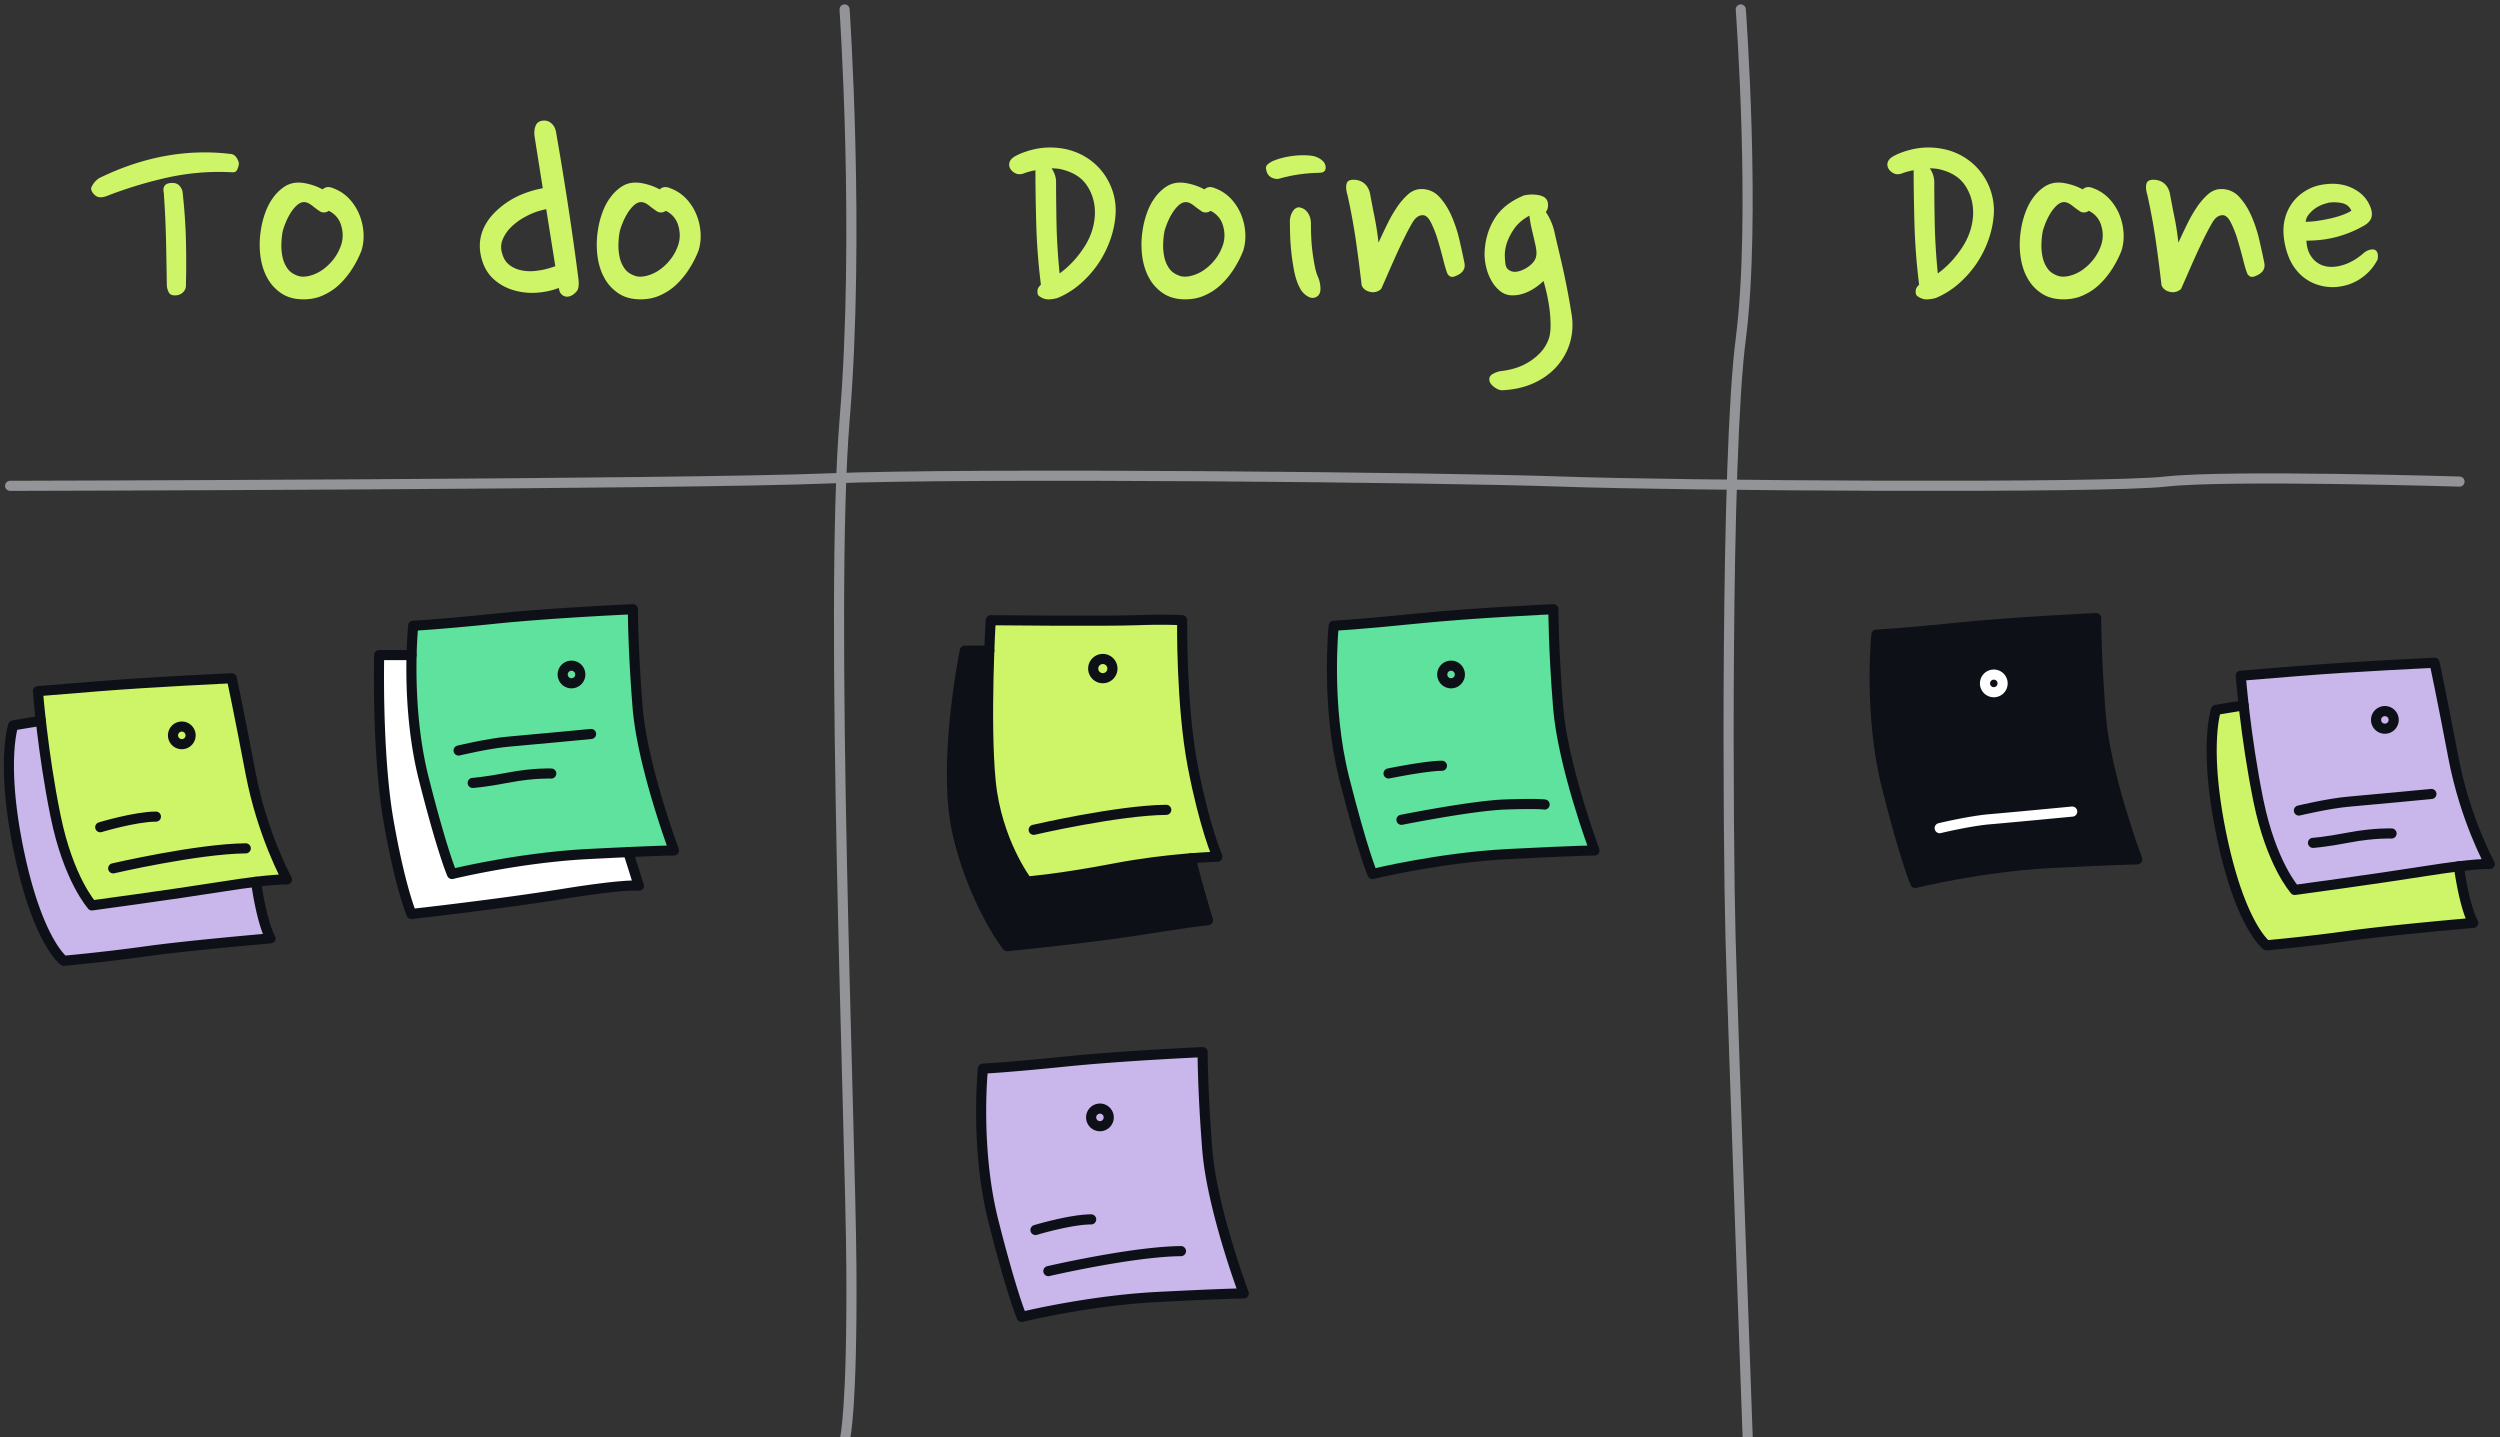 <svg width="247" height="142" fill="none" xmlns="http://www.w3.org/2000/svg"><rect width="100%" height="100%" fill="#333333" stroke="none"/><g clip-path="url(#a)"><path d="M25.303 87.12s.492 3.845 1.423 5.59c0 0-8.123.698-12.304 1.282-4.182.584-8.123.933-8.123.933s-2.554-1.86-4.41-10.701c-1.857-8.836-.583-12.56-.583-12.56l2.725-.447" fill="#C9B7EC"/><path d="M9.08 89.454s7.775-1.047 12.887-1.86c5.107-.812 6.387-.698 6.387-.698s-2.44-4.418-3.599-10.523c-1.16-6.106-1.857-9.362-1.857-9.362s-7.774.349-13.463.812l-5.69.464s.463 6.048 1.742 12.326c1.28 6.278 3.6 8.835 3.6 8.835l-.007.006z" fill="#CDF567"/><path d="M40.647 64.722h-3.188s-.234 9.768.931 16.395c1.16 6.626 2.262 9.184 2.262 9.184s8.42-.933 14.92-1.974c6.502-1.047 7.547-.813 7.547-.813l-1.051-3.33" fill="#fff"/><path d="M40.824 61.815s-.811 7.788 1.045 15.118c1.857 7.325 2.788 9.42 2.788 9.42s6.615-1.626 13.464-1.975c6.849-.349 8.47-.349 8.47-.349s-3.135-8.372-3.598-14.186c-.462-5.814-.462-9.654-.462-9.654s-7.895.35-13.584.933c-5.69.584-8.123.698-8.123.698v-.005z" fill="#5EE29D"/><path d="M97.741 64.287h-2.416s-2.32 11.284-.697 18.145C96.25 89.294 99.5 93.478 99.5 93.478s7.432-.698 13.35-1.625c5.918-.933 6.501-.933 6.501-.933s-1.463-4.813-1.663-6.129" fill="#0D1117"/><path d="M116.797 61.27s-.114 8.373 1.046 14.421c1.159 6.049 2.439 8.956 2.439 8.956s-4.759.114-10.214 1.162c-5.455 1.047-8.591 1.281-8.591 1.281s-3.016-3.954-3.599-9.882c-.583-5.929 0-15.931 0-15.931s11.145.114 14.275 0c3.13-.115 4.644 0 4.644 0v-.006z" fill="#CDF567"/><path d="M108.96 67.005a.949.949 0 0 0 .948-.95.949.949 0 1 0-.948.95z" fill="#CDF567"/><path d="M97.113 105.574s-.811 7.788 1.045 15.119c1.857 7.324 2.788 9.419 2.788 9.419s6.614-1.625 13.464-1.975c6.849-.349 8.471-.349 8.471-.349s-3.136-8.372-3.599-14.186c-.463-5.814-.463-9.653-.463-9.653s-7.894.349-13.583.932c-5.69.584-8.123.699-8.123.699v-.006z" fill="#C9B7EC"/><path d="M131.769 61.815s-.811 7.788 1.046 15.118c1.856 7.325 2.787 9.42 2.787 9.42s6.615-1.626 13.464-1.975c6.849-.349 8.471-.349 8.471-.349s-3.136-8.372-3.598-14.186c-.463-5.814-.463-9.654-.463-9.654s-7.894.35-13.584.933c-5.689.584-8.123.698-8.123.698v-.005z" fill="#5EE29D"/><path d="M185.391 62.696s-.811 7.788 1.045 15.119c1.857 7.324 2.788 9.419 2.788 9.419s6.615-1.625 13.464-1.974c6.849-.35 8.471-.35 8.471-.35s-3.136-8.371-3.599-14.185c-.462-5.814-.462-9.654-.462-9.654s-7.895.349-13.584.933c-5.69.583-8.123.698-8.123.698v-.006z" fill="#0D1117"/><path d="M242.937 85.591s.491 3.846 1.422 5.591c0 0-8.123.698-12.304 1.282-4.182.584-8.123.933-8.123.933s-2.554-1.86-4.41-10.701c-1.857-8.842-.583-12.561-.583-12.561l2.725-.447" fill="#CDF567"/><path d="M226.719 87.926s7.775-1.047 12.887-1.86c5.107-.813 6.387-.698 6.387-.698s-2.439-4.418-3.599-10.524c-1.16-6.105-1.857-9.362-1.857-9.362s-7.774.35-13.463.813l-5.69.463s.463 6.05 1.742 12.327c1.28 6.277 3.599 8.835 3.599 8.835l-.006.006z" fill="#C9B7EC"/><path d="M22.915 17.02a23.628 23.628 0 0 0-6.335.515 41.236 41.236 0 0 0-6.015 1.825c-.514.195-.902.172-1.165-.063-.269-.235-.4-.47-.4-.704.148-.406.417-.738.8-.995 4.37-2.135 8.745-2.925 13.115-2.37.211.063.389.218.526.464.137.246.188.452.142.624-.045.212-.108.389-.194.526-.085.138-.245.2-.48.178h.006zM18.374 28.2c0 .235-.08.447-.24.624-.16.183-.36.292-.594.338-.429.063-.703-.012-.834-.224a1.622 1.622 0 0 1-.223-.738c-.023-1.493-.046-2.987-.08-4.469a98.276 98.276 0 0 0-.206-4.47c0-.085-.011-.188-.034-.303a.929.929 0 0 1 0-.354.624.624 0 0 1 .143-.304c.074-.085.194-.148.366-.194.49-.086.84 0 1.056.24.212.246.32.487.32.721.172 1.54.28 3.067.32 4.584.04 1.516.04 3.033 0 4.55h.006zM32.895 18.587c.64.235 1.176.59 1.616 1.06.434.468.771 1 1.005 1.584.235.59.366 1.19.4 1.808a4.873 4.873 0 0 1-.205 1.729 10.25 10.25 0 0 1-.897 1.762 8.238 8.238 0 0 1-1.245 1.54c-.469.452-1 .812-1.6 1.087-.594.28-1.257.418-1.982.418-.874 0-1.611-.2-2.205-.607a4.26 4.26 0 0 1-1.405-1.568c-.343-.64-.56-1.368-.657-2.18a8.94 8.94 0 0 1 .046-2.438 8.766 8.766 0 0 1 .434-1.745c.2-.567.462-1.07.782-1.505.32-.441.686-.796 1.103-1.076.417-.28.89-.418 1.422-.418.297 0 .674.057 1.12.177.445.12.862.287 1.245.498.28-.257.617-.297 1.023-.126zm-1.217 2.34a9.696 9.696 0 0 1-.817-.594c-.309-.246-.583-.366-.817-.366-.257 0-.508.12-.754.354-.246.235-.457.51-.64.819-.183.309-.337.623-.462.944a6.3 6.3 0 0 0-.258.767c-.062.32-.108.704-.125 1.156-.023.446.011.892.097 1.327.086.44.251.836.497 1.185.245.355.611.6 1.102.755.297.086.652.08 1.057-.017a3.937 3.937 0 0 0 1.2-.527 5.015 5.015 0 0 0 1.12-1.024c.353-.429.622-.915.816-1.476.212-.618.217-1.265.017-1.94a2.268 2.268 0 0 0-1.233-1.46.747.747 0 0 1-.446.16.852.852 0 0 1-.354-.062zM52.825 13.523c-.063-.383-.04-.738.08-1.059.114-.32.354-.503.72-.543.32-.04.6.046.845.257.245.212.4.492.462.836.429 2.455.829 4.898 1.2 7.324.371 2.427.708 4.802 1.005 7.13.086.619.04 1.042-.125 1.265-.172.223-.372.39-.606.498-.257.109-.497.109-.72 0-.222-.109-.365-.298-.434-.578l-.034-.194-.126.034c-.702.257-1.44.4-2.204.435a6.436 6.436 0 0 1-2.206-.275 4.999 4.999 0 0 1-1.873-1.041c-.543-.481-.931-1.093-1.165-1.843-.514-1.642-.195-3.142.96-4.486a8.027 8.027 0 0 1 1.822-1.505c.725-.447 1.599-.801 2.621-1.059l.577-.126-.8-5.064v-.006zm-3.233 11.44c.125.514.36.909.702 1.184.343.28.748.463 1.217.56.468.098.97.115 1.502.046a7.757 7.757 0 0 0 1.565-.355l.286-.097-.897-5.642-.64.16a7.076 7.076 0 0 0-1.422.595 6.15 6.15 0 0 0-1.325.944c-.383.36-.68.767-.88 1.22-.206.446-.24.91-.114 1.378l.006.006zM66.197 18.587c.64.235 1.177.59 1.617 1.06.434.468.77 1 1.005 1.584.234.59.366 1.19.4 1.808a4.873 4.873 0 0 1-.206 1.729 10.25 10.25 0 0 1-.897 1.762 8.238 8.238 0 0 1-1.245 1.54c-.468.452-1 .812-1.6 1.087-.593.28-1.256.418-1.982.418-.873 0-1.61-.2-2.204-.607a4.26 4.26 0 0 1-1.406-1.568c-.342-.64-.56-1.368-.657-2.18a8.94 8.94 0 0 1 .046-2.438 8.766 8.766 0 0 1 .434-1.745c.2-.567.463-1.07.783-1.505.32-.441.685-.796 1.102-1.076.417-.28.891-.418 1.423-.418.297 0 .674.057 1.12.177.445.12.862.287 1.245.498.28-.257.617-.297 1.022-.126zm-1.217 2.34a9.713 9.713 0 0 1-.817-.594c-.308-.246-.582-.366-.816-.366-.257 0-.509.12-.754.354-.246.235-.457.51-.64.819-.183.309-.337.623-.463.944a6.3 6.3 0 0 0-.257.767c-.063.32-.108.704-.126 1.156-.022.446.012.892.098 1.327.085.44.25.836.497 1.185.245.355.61.6 1.102.755.297.086.651.08 1.057-.017a3.938 3.938 0 0 0 1.2-.527 5.015 5.015 0 0 0 1.119-1.024c.354-.429.623-.915.817-1.476.211-.618.217-1.265.017-1.94a2.268 2.268 0 0 0-1.234-1.46.747.747 0 0 1-.445.16.852.852 0 0 1-.355-.062zM101.209 17.111c-.319.126-.594.137-.834.034-.234-.108-.405-.246-.514-.417a.76.76 0 0 1-.125-.676c.063-.234.245-.435.542-.606.492-.275 1.108-.51 1.857-.687a7.059 7.059 0 0 1 2.399-.143 6.453 6.453 0 0 1 2.353.687 6.16 6.16 0 0 1 1.823 1.425 6.27 6.27 0 0 1 1.154 1.968c.268.733.388 1.51.365 2.323a9.494 9.494 0 0 1-.497 2.564 10.425 10.425 0 0 1-1.182 2.404 10.437 10.437 0 0 1-1.794 2.037 8.226 8.226 0 0 1-2.285 1.425c-.577.148-1.011.171-1.314.063-.297-.11-.502-.235-.605-.384-.046-.109-.057-.252-.046-.435.012-.183.12-.366.337-.56a62.465 62.465 0 0 1-.463-6.01c-.051-1.933-.08-3.702-.08-5.304a6.94 6.94 0 0 0-1.085.286l-.006.006zm3.485-.418a2.949 2.949 0 0 0-.4-.046 4.85 4.85 0 0 0-.4-.017c.126.172.234.378.32.624s.126.486.126.721c0 1.305.017 2.701.045 4.2.035 1.494.132 3.108.303 4.841.937-.68 1.742-1.544 2.417-2.58.674-1.036 1.028-2.129 1.073-3.285.023-1.07-.245-2.014-.799-2.838-.554-.824-1.451-1.362-2.685-1.62zM120.014 18.587a4.13 4.13 0 0 1 1.617 1.06c.434.468.771 1 1.005 1.584.234.59.366 1.19.4 1.808a4.896 4.896 0 0 1-.205 1.729c-.235.6-.532 1.184-.897 1.762a8.234 8.234 0 0 1-1.246 1.54 5.683 5.683 0 0 1-1.599 1.087c-.594.28-1.257.418-1.982.418-.874 0-1.611-.2-2.205-.607a4.257 4.257 0 0 1-1.405-1.568c-.343-.64-.56-1.368-.657-2.18a8.969 8.969 0 0 1 .045-2.438 8.768 8.768 0 0 1 .435-1.745c.199-.567.462-1.07.782-1.505a4.37 4.37 0 0 1 1.103-1.076c.417-.28.891-.418 1.422-.418.297 0 .674.057 1.12.177.445.12.862.287 1.245.498.28-.257.617-.297 1.022-.126zm-1.216 2.34a9.505 9.505 0 0 1-.817-.594c-.309-.246-.583-.366-.817-.366-.257 0-.508.12-.754.354-.246.235-.457.51-.64.819a6.57 6.57 0 0 0-.463.944c-.125.32-.211.578-.257.767a7.61 7.61 0 0 0-.125 1.156c-.023.446.011.892.097 1.327.085.44.251.836.497 1.185.245.355.611.6 1.102.755.297.086.651.08 1.057-.017a3.944 3.944 0 0 0 1.2-.527 5.015 5.015 0 0 0 1.119-1.024c.354-.429.623-.915.817-1.476.211-.618.217-1.265.017-1.94a2.267 2.267 0 0 0-1.234-1.46.745.745 0 0 1-.445.16.848.848 0 0 1-.354-.062zM130.959 16.7c-.046.21-.194.331-.445.354a7.442 7.442 0 0 1-.64.034 15.187 15.187 0 0 0-3.422.544c-.257.086-.531.051-.834-.097-.303-.15-.48-.447-.543-.899 0-.171.063-.309.195-.418.125-.108.274-.2.445-.286.28-.126.606-.24.994-.337a8.154 8.154 0 0 1 1.165-.206 7.722 7.722 0 0 1 1.137-.046c.36.011.663.046.897.114.343.11.611.27.817.481.2.212.28.47.24.767l-.006-.006zm-.737 10.672c.149.343.229.71.24 1.104.012.395-.103.67-.337.818-.297.195-.617.183-.96-.034a1.97 1.97 0 0 1-.765-.864c-.234-.447-.417-.996-.543-1.648a21.48 21.48 0 0 1-.285-1.94 23.772 23.772 0 0 1-.115-1.797 70.227 70.227 0 0 1-.017-1.247c.023-.298.109-.578.257-.836.149-.257.343-.406.577-.446.383.023.692.2.926.526.234.332.342.744.32 1.236 0 .384.011.813.034 1.282.023.47.063.939.126 1.408.062.469.137.927.222 1.362.086.44.195.795.32 1.076zM135.369 19.194c.063.32.131.68.206 1.076.074.394.154.8.24 1.218a29.886 29.886 0 0 1 .382 2.484c.257-.555.532-1.145.834-1.763.297-.617.623-1.19.977-1.716a6.72 6.72 0 0 1 1.12-1.3c.394-.343.828-.514 1.296-.514a2.35 2.35 0 0 1 1.777.767c.48.515.885 1.15 1.217 1.905.331.761.594 1.557.782 2.386.189.83.354 1.568.48 2.21.126.577-.126 1-.765 1.281-.297.149-.526.172-.674.063-.149-.109-.235-.212-.258-.32-.108-.258-.239-.704-.399-1.345a42.41 42.41 0 0 0-.543-1.957c-.2-.664-.434-1.242-.686-1.729-.257-.492-.542-.715-.862-.675-.383.023-.726.31-1.023.864-.257.447-.519.945-.782 1.488a54.78 54.78 0 0 0-.783 1.665c-.257.567-.508 1.134-.754 1.7-.245.567-.474 1.082-.685 1.556a1.141 1.141 0 0 1-.56.304c-.223.051-.451.04-.686-.046a1.088 1.088 0 0 1-.514-.32c-.125-.15-.194-.298-.194-.447a138.82 138.82 0 0 0-.594-4.55 61.163 61.163 0 0 0-.783-4.2c-.148-.491-.177-.88-.079-1.167.097-.286.411-.4.942-.337.748.126 1.205.6 1.377 1.407l-.006.012zM152.711 20.928c.172.234.338.526.497.881.16.355.28.71.366 1.076.126.578.274 1.202.434 1.877.16.675.32 1.373.48 2.1a71.757 71.757 0 0 1 .811 4.355 6.33 6.33 0 0 1-.205 2.706 6.143 6.143 0 0 1-1.326 2.324c-.617.687-1.388 1.23-2.302 1.636-.919.407-1.953.63-3.102.676-.257-.023-.525-.143-.799-.367-.28-.223-.417-.452-.417-.686-.023-.235.091-.424.337-.561.245-.137.497-.229.754-.275a7.597 7.597 0 0 0 1.394-.274 5.648 5.648 0 0 0 1.359-.596 5.663 5.663 0 0 0 1.165-.927c.355-.366.623-.79.817-1.281.149-.384.223-.859.223-1.425 0-.567-.04-1.128-.114-1.683a17.822 17.822 0 0 0-.286-1.585c-.12-.503-.217-.881-.303-1.139a5.842 5.842 0 0 1-.559.481 5.398 5.398 0 0 1-.754.48 4.17 4.17 0 0 1-.914.356c-.332.085-.669.12-1.006.097a1.807 1.807 0 0 1-1.005-.384 3.343 3.343 0 0 1-.817-.915 4.899 4.899 0 0 1-.56-1.3 5.694 5.694 0 0 1-.205-1.538c.04-1.282.365-2.421.976-3.411.606-.996 1.583-1.768 2.925-2.323.109-.023.251-.046.434-.063.183-.023.366-.029.56-.017.194.011.377.04.56.08.183.045.337.108.463.194.234.172.354.418.354.738s-.075.556-.223.704l-.012-.011zm-4.032 4.389c0 .235.022.498.062.784.04.286.183.498.417.624.257.148.572.171.943.063a2.98 2.98 0 0 0 1.04-.544c.297-.235.497-.498.594-.784.097-.286.091-.675-.017-1.167a68.6 68.6 0 0 0-.355-1.54 11.95 11.95 0 0 1-.257-1.442 4.506 4.506 0 0 0-.817.544 3.943 3.943 0 0 0-.782.881 5.906 5.906 0 0 0-.594 1.168 4 4 0 0 0-.24 1.407l.006.006zM187.977 17.111c-.32.126-.594.137-.834.034-.234-.108-.406-.246-.514-.417a.76.76 0 0 1-.126-.676c.063-.234.246-.435.543-.606.491-.275 1.108-.51 1.856-.687a7.06 7.06 0 0 1 2.399-.143c.852.086 1.64.315 2.354.687a6.156 6.156 0 0 1 1.822 1.425 6.232 6.232 0 0 1 1.52 4.291 9.494 9.494 0 0 1-.497 2.564 10.47 10.47 0 0 1-1.183 2.404 10.464 10.464 0 0 1-1.793 2.037 8.24 8.24 0 0 1-2.285 1.425c-.577.148-1.012.171-1.314.063-.297-.11-.503-.235-.606-.384-.045-.109-.057-.252-.045-.435.011-.183.12-.366.337-.56a62.146 62.146 0 0 1-.463-6.01c-.052-1.933-.08-3.702-.08-5.304-.36.063-.726.16-1.085.286l-.006.006zm3.484-.418a2.916 2.916 0 0 0-.399-.046 4.887 4.887 0 0 0-.4-.017 2.393 2.393 0 0 1 .445 1.345c0 1.305.017 2.701.046 4.2a63.84 63.84 0 0 0 .303 4.841c.936-.68 1.742-1.544 2.416-2.58.674-1.036 1.028-2.129 1.074-3.285.023-1.07-.246-2.014-.8-2.838-.554-.824-1.451-1.362-2.685-1.62zM206.787 18.587a4.13 4.13 0 0 1 1.617 1.06c.434.468.771 1 1.005 1.584.235.59.366 1.19.4 1.808a4.896 4.896 0 0 1-.205 1.729c-.235.6-.532 1.184-.897 1.762a8.234 8.234 0 0 1-1.246 1.54 5.683 5.683 0 0 1-1.599 1.087c-.594.28-1.257.418-1.982.418-.874 0-1.611-.2-2.205-.607a4.257 4.257 0 0 1-1.405-1.568c-.343-.64-.56-1.368-.657-2.18a8.969 8.969 0 0 1 .045-2.438 8.768 8.768 0 0 1 .435-1.745c.2-.567.462-1.07.782-1.505a4.37 4.37 0 0 1 1.103-1.076c.417-.28.891-.418 1.422-.418.297 0 .674.057 1.12.177.445.12.862.287 1.245.498.28-.257.617-.297 1.022-.126zm-1.216 2.34a9.664 9.664 0 0 1-.817-.594c-.309-.246-.583-.366-.817-.366-.257 0-.508.12-.754.354-.246.235-.457.51-.64.819a6.57 6.57 0 0 0-.463.944c-.125.32-.211.578-.257.767a7.61 7.61 0 0 0-.125 1.156c-.023.446.011.892.097 1.327.086.44.251.836.497 1.185.245.355.611.6 1.102.755.297.086.652.08 1.057-.017a3.934 3.934 0 0 0 1.2-.527 5.015 5.015 0 0 0 1.119-1.024c.354-.429.623-.915.817-1.476.212-.618.217-1.265.017-1.94a2.267 2.267 0 0 0-1.234-1.46.745.745 0 0 1-.445.16.848.848 0 0 1-.354-.062zM214.396 19.194c.063.32.132.68.206 1.076.074.394.154.8.24 1.218.085.418.16.836.223 1.265.062.43.12.836.16 1.219.257-.555.531-1.145.833-1.763.298-.617.623-1.19.977-1.716a6.72 6.72 0 0 1 1.12-1.3c.394-.343.828-.514 1.297-.514a2.35 2.35 0 0 1 1.776.767c.48.515.886 1.15 1.217 1.905.331.761.594 1.557.782 2.386.189.83.355 1.568.48 2.21.126.577-.125 1-.765 1.281-.297.149-.526.172-.674.063-.149-.109-.234-.212-.257-.32-.109-.258-.24-.704-.4-1.345a42.41 42.41 0 0 0-.543-1.957 10.2 10.2 0 0 0-.685-1.729c-.257-.492-.543-.715-.863-.675-.383.023-.725.31-1.022.864-.257.447-.52.945-.783 1.488a60.055 60.055 0 0 0-.783 1.665c-.257.567-.508 1.134-.754 1.7-.245.567-.474 1.082-.685 1.556a1.141 1.141 0 0 1-.56.304c-.223.051-.451.04-.685-.046a1.078 1.078 0 0 1-.514-.32c-.126-.15-.195-.298-.195-.447a138.82 138.82 0 0 0-.594-4.55 60.548 60.548 0 0 0-.782-4.2c-.149-.491-.177-.88-.08-1.167.097-.286.411-.4.942-.337.749.126 1.206.6 1.377 1.407l-.006.012zM233.658 22.238a11.18 11.18 0 0 1-2.685 1.139c-.959.269-1.993.4-3.101.4.04.75.257 1.34.639 1.78.383.44.863.698 1.44.784.343.046.685.034 1.04-.034.354-.069.679-.166.993-.304.309-.137.595-.291.846-.463.257-.172.48-.343.674-.515.194-.172.394-.28.605-.338.212-.051.372-.057.48-.017.297.109.406.43.32.961a4.901 4.901 0 0 1-1.474 1.746 4.832 4.832 0 0 1-2.142.915 4.743 4.743 0 0 1-2.113-.097 4.444 4.444 0 0 1-1.954-1.122 5 5 0 0 1-1.12-1.728 7.402 7.402 0 0 1-.479-2.048c-.063-.664 0-1.294.177-1.889a4.506 4.506 0 0 1 .845-1.585 4.695 4.695 0 0 1 1.44-1.139c.577-.297 1.245-.469 2.016-.515.914-.063 1.748.11 2.496.515.749.407 1.269.973 1.566 1.7.171.406.217.761.142 1.059-.074.297-.291.566-.657.8l.006-.005zm-3.679-2.18a3.81 3.81 0 0 0-.685.223c-.246.109-.468.24-.674.4-.206.16-.383.344-.543.544a1.29 1.29 0 0 0-.274.687c.36 0 .76-.034 1.2-.097.434-.063.862-.143 1.279-.24.417-.098.8-.207 1.154-.338.354-.126.646-.27.88-.418-.172-.406-.486-.658-.943-.755a3.57 3.57 0 0 0-1.394-.018v.012z" fill="#CDF567"/><path d="M83.444.934s1.52 22.168 0 40.6c-1.52 18.427.589 69.969.674 83.788.086 13.82-.611 16.698-.611 16.698M171.99.934s1.519 20.732 0 32.537c-1.52 11.806-1.268 49.9-1.011 59.216.251 9.316 1.691 49.339 1.691 49.339" stroke="#929497" stroke-miterlimit="10" stroke-linecap="round"/><path d="M243 47.58s-22.91-.692-29.038 0c-6.123.69-48.094.413-59.661 0-11.568-.415-58.25-.891-72.544-.31C67.462 47.854 1 48 1 48" stroke="#929497" stroke-miterlimit="10" stroke-linecap="round"/><path d="M226.719 87.926s7.775-1.047 12.887-1.86c5.107-.812 6.387-.698 6.387-.698s-2.44-4.417-3.599-10.523c-1.16-6.106-1.857-9.362-1.857-9.362s-7.774.349-13.464.813l-5.689.463s.463 6.049 1.742 12.326c1.28 6.278 3.599 8.836 3.599 8.836l-.006.005z" stroke="#0D1117" stroke-linecap="round" stroke-linejoin="round"/><path d="M242.937 85.592s.491 3.845 1.422 5.59c0 0-8.123.699-12.304 1.282-4.182.584-8.123.933-8.123.933s-2.554-1.86-4.41-10.7c-1.857-8.842-.583-12.562-.583-12.562l2.725-.446M235.596 71.995a.87.87 0 1 0 0-1.739.87.87 0 0 0 0 1.739z" stroke="#0D1117" stroke-linecap="round" stroke-linejoin="round"/><path d="M227.131 80.081s2.981-.715 4.964-.881c1.987-.166 8.128-.756 8.128-.756M228.524 83.274s1.126-.063 3.576-.532c2.451-.464 4.187-.395 4.187-.395M131.769 61.815s-.811 7.788 1.046 15.118c1.856 7.325 2.787 9.42 2.787 9.42s6.615-1.626 13.464-1.975c6.849-.349 8.471-.349 8.471-.349s-3.136-8.372-3.598-14.186c-.463-5.814-.463-9.654-.463-9.654s-7.894.35-13.584.933c-5.689.584-8.123.698-8.123.698v-.005z" stroke="#0D1117" stroke-linecap="round" stroke-linejoin="round"/><path d="M143.337 67.509a.87.87 0 1 0-.002-1.739.87.87 0 0 0 .002 1.739zM137.19 76.418s3.713-.76 5.273-.76M138.464 80.996s6.952-1.39 10.202-1.51c3.245-.115 3.942 0 3.942 0M97.113 105.574s-.811 7.789 1.045 15.119c1.857 7.325 2.788 9.419 2.788 9.419s6.614-1.625 13.464-1.974c6.849-.349 8.471-.349 8.471-.349s-3.136-8.372-3.599-14.186c-.463-5.814-.463-9.654-.463-9.654s-7.894.349-13.583.933c-5.69.584-8.123.698-8.123.698v-.006z" stroke="#0D1117" stroke-linecap="round" stroke-linejoin="round"/><path d="M108.674 111.268a.869.869 0 1 0 0-1.738.869.869 0 0 0 0 1.738zM102.305 121.523s3.473-1.047 5.501-1.047M103.579 125.586s8.306-1.929 13.098-1.975M40.824 61.815s-.811 7.788 1.045 15.118c1.856 7.325 2.788 9.42 2.788 9.42s6.614-1.626 13.464-1.975c6.848-.349 8.47-.349 8.47-.349s-3.135-8.372-3.598-14.186c-.463-5.814-.463-9.654-.463-9.654s-7.894.35-13.584.933c-5.689.584-8.122.698-8.122.698v-.005z" stroke="#0D1117" stroke-linecap="round" stroke-linejoin="round"/><path d="M56.435 67.509a.87.87 0 1 0-.001-1.739.87.87 0 0 0 .001 1.739zM40.647 64.722h-3.188s-.234 9.768.931 16.395c1.16 6.626 2.262 9.184 2.262 9.184s8.42-.933 14.92-1.974c6.501-1.047 7.547-.813 7.547-.813l-1.051-3.33" stroke="#0D1117" stroke-linecap="round" stroke-linejoin="round"/><path d="M45.308 74.152s2.982-.715 4.964-.881c1.988-.166 8.128-.755 8.128-.755M46.702 77.351s1.125-.063 3.575-.532c2.451-.47 4.188-.395 4.188-.395M9.08 89.454s7.775-1.047 12.887-1.86c5.107-.812 6.387-.698 6.387-.698s-2.44-4.418-3.599-10.523c-1.16-6.106-1.857-9.362-1.857-9.362s-7.774.349-13.463.812l-5.69.464s.463 6.048 1.742 12.326c1.28 6.278 3.6 8.835 3.6 8.835l-.007.006z" stroke="#0D1117" stroke-linecap="round" stroke-linejoin="round"/><path d="M25.303 87.12s.492 3.845 1.423 5.59c0 0-8.123.698-12.304 1.282-4.182.584-8.123.933-8.123.933s-2.554-1.86-4.41-10.701c-1.857-8.836-.583-12.56-.583-12.56l2.725-.447M17.963 73.523a.869.869 0 1 0-.001-1.738.869.869 0 0 0 .001 1.738z" stroke="#0D1117" stroke-linecap="round" stroke-linejoin="round"/><path d="M9.903 81.729s3.473-1.047 5.501-1.047M11.183 85.792s8.305-1.929 13.098-1.975M116.797 61.271s-.114 8.372 1.046 14.42c1.159 6.05 2.439 8.956 2.439 8.956s-4.759.115-10.214 1.162-8.591 1.282-8.591 1.282-3.016-3.954-3.599-9.883c-.583-5.928 0-15.931 0-15.931s11.145.114 14.275 0c3.13-.114 4.644 0 4.644 0v-.006z" stroke="#0D1117" stroke-linecap="round" stroke-linejoin="round"/><path d="M97.741 64.287h-2.416s-2.32 11.285-.697 18.146C96.25 89.294 99.5 93.477 99.5 93.477s7.432-.698 13.35-1.625c5.918-.933 6.501-.933 6.501-.933s-1.463-4.812-1.663-6.128M108.96 67.005a.949.949 0 0 0 .948-.95.949.949 0 1 0-.948.95z" stroke="#0D1117" stroke-linecap="round" stroke-linejoin="round"/><path d="M102.128 81.986s8.306-1.928 13.098-1.974M185.391 62.696s-.811 7.788 1.045 15.119c1.857 7.324 2.788 9.419 2.788 9.419s6.615-1.625 13.464-1.974c6.849-.35 8.471-.35 8.471-.35s-3.136-8.371-3.599-14.185c-.462-5.814-.462-9.654-.462-9.654s-7.895.349-13.584.933c-5.69.583-8.123.698-8.123.698v-.006z" stroke="#0D1117" stroke-linecap="round" stroke-linejoin="round"/><path d="M196.958 68.39a.87.87 0 1 0 0-1.739.87.87 0 0 0 0 1.739zM191.64 81.82s2.982-.715 4.964-.881c1.988-.166 8.129-.755 8.129-.755" stroke="#fff" stroke-linecap="round" stroke-linejoin="round"/></g><defs><clipPath id="a"><path fill="#fff" d="M0 0h247v142H0z"/></clipPath></defs></svg>